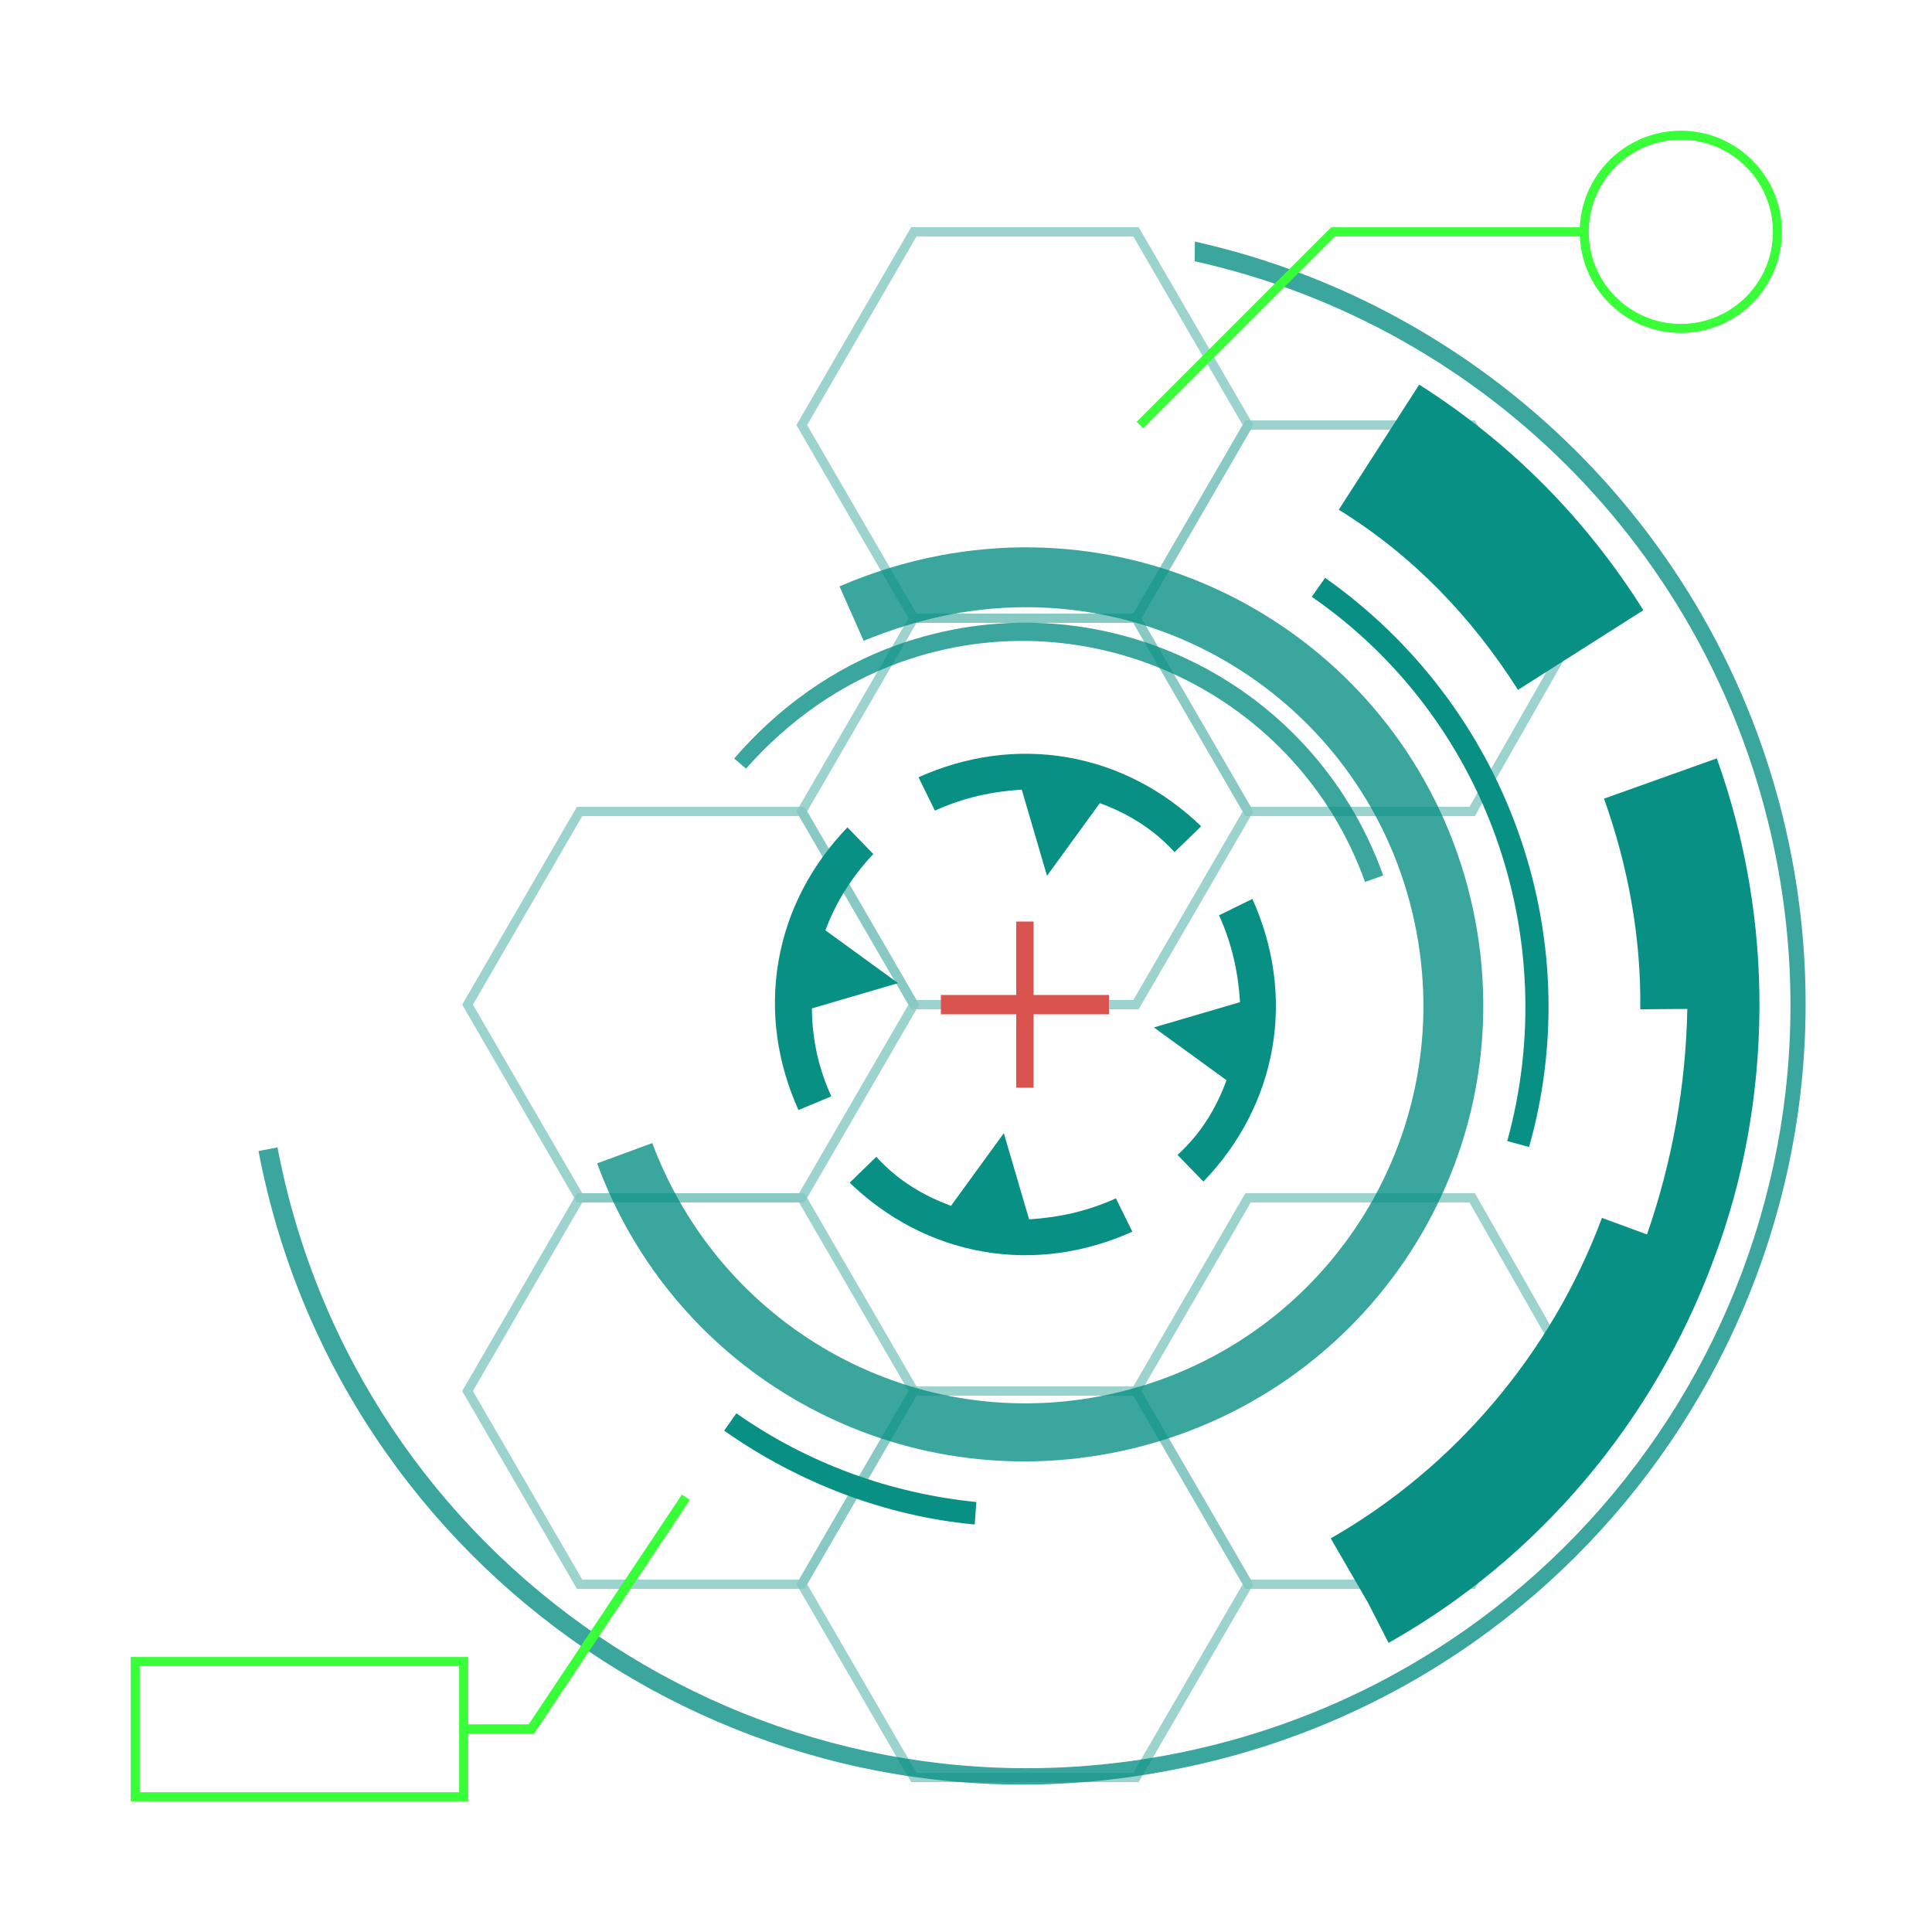 <svg width="80px" height="80px" xmlns="http://www.w3.org/2000/svg" viewBox="0 0 100 100" preserveAspectRatio="xMidYMid"
     class="lds-hud" style="background: rgb(30, 44, 36,0);">
    <style type="text/css">
        .st0 {
        opacity: 0.8;
        fill: none;
        stroke-width: 0.481;
        stroke-miterlimit: 10;
        }

        .st2 {
        opacity: 0.8;
        }

        .st3 {
        fill: none;
        stroke-width: 0.5;
        stroke-miterlimit: 10;
        }

        .st4 {
        fill: none;
        stroke-width: 0.469;
        stroke-miterlimit: 10;
        }
    </style>
    <g style="opacity:0.5">
        <polygon ng-attr-stroke="{{config.c1}}" points="41.5,62 30,62 24.2,72 30,82 41.5,82 47.3,72   " class="st0"
                 stroke="#099084"></polygon>
        <polygon ng-attr-stroke="{{config.c1}}" points="58.8,72 47.3,72 41.5,82 47.3,92 58.8,92 64.6,82   " class="st0"
                 stroke="#099084"></polygon>
        <polygon ng-attr-stroke="{{config.c1}}" points="76.2,62 64.6,62 58.8,72 64.6,82 76.2,82 81.9,72   " class="st0"
                 stroke="#099084"></polygon>
        <polygon ng-attr-stroke="{{config.c1}}" points="41.5,42 30,42 24.2,52 30,62 41.5,62 47.3,52   " class="st0"
                 stroke="#099084"></polygon>
        <polygon ng-attr-stroke="{{config.c1}}" points="58.8,12 47.3,12 41.5,22 47.3,32 58.8,32 64.6,22   " class="st0"
                 stroke="#099084"></polygon>
        <polygon ng-attr-stroke="{{config.c1}}" points="58.8,32 47.3,32 41.5,42 47.3,52 58.8,52 64.6,42   " class="st0"
                 stroke="#099084"></polygon>
        <polygon ng-attr-stroke="{{config.c1}}" points="76.2,22 64.6,22 58.8,32 64.6,42 76.2,42 81.9,32   " class="st0"
                 stroke="#099084"></polygon>
    </g>
    <g transform="rotate(144.828 53.064 52)">
        <path ng-attr-fill="{{config.c2}}"
              d="M48.3,56.8l-4.4,1.5c-0.9-1.3-1.5-2.7-1.7-4.3l-1.9,0.3c0.5,2.6,1.7,5,3.6,6.9c1.9,1.9,4.3,3.1,6.9,3.6 l0.3-1.9c-1.6-0.3-3-0.9-4.3-1.7L48.3,56.8z"
              fill="#099084"></path>
        <path ng-attr-fill="{{config.c2}}"
              d="M57.8,47.2l4.4-1.5c0.9,1.3,1.5,2.7,1.7,4.3l1.9-0.3c-0.5-2.6-1.7-5-3.6-6.9c-1.9-1.9-4.3-3.1-6.9-3.6L55,41.1 c1.6,0.3,3,0.9,4.3,1.7L57.8,47.2z"
              fill="#099084"></path>
        <path ng-attr-fill="{{config.c2}}"
              d="M62.2,58.2l-4.4-1.5l1.5,4.4C58,62,56.5,62.6,55,62.9l0.3,1.9c2.6-0.5,5-1.7,6.9-3.6c1.9-1.9,3.1-4.3,3.6-6.9 L64,53.9C63.7,55.5,63.1,56.9,62.2,58.2z"
              fill="#099084"></path>
        <path ng-attr-fill="{{config.c2}}"
              d="M43.9,42.8c-1.9,1.9-3.1,4.3-3.6,6.9l1.9,0.3c0.3-1.6,0.9-3,1.7-4.3l4.4,1.5l-1.5-4.4c1.3-0.9,2.7-1.5,4.3-1.7 l-0.3-1.9C48.2,39.7,45.8,40.9,43.9,42.8z"
              fill="#099084"></path>
        <animateTransform attributeName="transform" type="rotate" calcMode="linear" values="0 53.064 52;360 53.064 52"
                          keyTimes="0;1" dur="2.9s" begin="0s" repeatCount="indefinite"></animateTransform>
    </g>
    <g class="st2" transform="rotate(70.345 53.064 52)">
        <path ng-attr-fill="{{config.c2}}"
              d="M36,61.9c-1.7-3-2.7-6.4-2.7-9.9c0-10.9,8.8-19.7,19.7-19.7v1c-10.3,0-18.8,8.4-18.8,18.8 c0,3.3,0.9,6.5,2.5,9.4L36,61.9z"
              fill="#099084"></path>
        <animateTransform attributeName="transform" type="rotate" calcMode="linear" values="360 53.064 52;0 53.064 52"
                          keyTimes="0;1" dur="1.45s" begin="0s" repeatCount="indefinite"></animateTransform>
    </g>
    <g class="st2" transform="rotate(79.242 53.064 52)">
        <path ng-attr-fill="{{config.c2}}"
              d="M57,75.3l-0.5-3c9.9-1.7,17.2-10.2,17.2-20.3c0-11.4-9.2-20.6-20.6-20.6S32.5,40.6,32.5,52 c0,1.6,0.2,3.2,0.5,4.7l-3,0.7c-0.4-1.8-0.6-3.6-0.6-5.4c0-13.1,10.6-23.7,23.7-23.7S76.7,38.9,76.7,52 C76.7,63.6,68.4,73.4,57,75.3z"
              fill="#099084"></path>
        <animateTransform attributeName="transform" type="rotate" calcMode="linear" values="0 53.064 52;360 53.064 52"
                          keyTimes="0;1" dur="0.966s" begin="0s" repeatCount="indefinite"></animateTransform>
    </g>
    <g transform="rotate(70.345 53.064 52)">
        <path ng-attr-fill="{{config.c2}}"
              d="M90.5,45.4c-1.5-8.8-6.2-16.8-13-22.5l0,0c-3.4-2.9-7.3-5.1-11.4-6.6s-8.5-2.3-13-2.3v2.4v1.4v2.4 c3.7,0,7.4,0.6,10.9,1.9l0.8-2.3c0,0,0,0,0,0c3.7,1.4,7.2,3.4,10.3,5.9l1.2-1.5L75,25.8c0,0,0,0,0,0l-1.5,1.8 c5.7,4.8,9.6,11.5,10.9,18.8l3.8-0.7c0,0,0,0,0,0L90.5,45.4z"
              fill="#099084"></path>
        <path ng-attr-fill="{{config.c2}}"
              d="M29.7,22l4.7,6.1c3.5-2.8,7.5-4.6,11.9-5.6l-1.7-7.5C39.2,16.2,34.2,18.5,29.7,22z" fill="#099084"></path>
        <animateTransform attributeName="transform" type="rotate" calcMode="linear" values="360 53.064 52;0 53.064 52"
                          keyTimes="0;1" dur="1.45s" begin="0s" repeatCount="indefinite"></animateTransform>
    </g>
    <g class="st2" transform="rotate(79.242 53.064 52)">
        <path ng-attr-fill="{{config.c2}}"
              d="M53.1,92.4v-1c21.8,0,39.5-17.7,39.5-39.5c0-21.8-17.7-39.5-39.5-39.5c-15.8,0-30,9.4-36.2,23.8L15.9,36 c6.4-14.8,21-24.4,37.1-24.4c22.3,0,40.4,18.1,40.4,40.4C93.5,74.3,75.3,92.4,53.1,92.4z"
              fill="#099084"></path>
        <animateTransform attributeName="transform" type="rotate" calcMode="linear" values="0 53.064 52;360 53.064 52"
                          keyTimes="0;1" dur="0.966s" begin="0s" repeatCount="indefinite"></animateTransform>
    </g>
    <polygon ng-attr-fill="{{config.c3}}"
             points="57.4,51.5 53.5,51.5 53.5,47.7 52.6,47.7 52.6,51.5 48.7,51.5 48.7,52.5 52.6,52.5 52.6,56.3 53.5,56.3 53.5,52.5 57.4,52.5 "
             fill="#d9534f">
        <animate attributeName="opacity" calcMode="linear" values="0;0;1;1;0" keyTimes="0;0.4;0.5;0.9;1" dur="0.966"
                 begin="0s" repeatCount="indefinite"></animate>
    </polygon>
    <g transform="rotate(215.172 53.064 52)">
        <path ng-attr-fill="{{config.c2}}" d="M39.7,28.5l0.6,1c3.9-2.2,8.3-3.4,12.8-3.4V25C48.4,25,43.7,26.2,39.7,28.5z"
              fill="#099084"></path>
        <path ng-attr-fill="{{config.c2}}"
              d="M28.6,60.6l-1.1,0.4C31.3,71.8,41.6,79,53.1,79v-1.2C42.1,77.9,32.3,70.9,28.6,60.6z"
              fill="#099084"></path>
        <animateTransform attributeName="transform" type="rotate" calcMode="linear" values="360 53.064 52;0 53.064 52"
                          keyTimes="0;1" dur="2.9s" begin="0s" repeatCount="indefinite"></animateTransform>
    </g>
    <g>
        <polyline ng-attr-stroke="{{config.c4}}" points="35.5,77.5 27.5,89.5 24,89.5   " class="st3"
                  stroke="#39ff39"></polyline>
        <rect ng-attr-stroke="{{config.c4}}" x="7" y="86" width="17" height="7" class="st4" stroke="#39ff39"></rect>
    </g>
    <g>
        <polyline ng-attr-stroke="{{config.c4}}" points="59,22 69,12 82,12   " class="st4" stroke="#39ff39"></polyline>
        <circle ng-attr-stroke="{{config.c4}}" cx="87" cy="12" r="5" class="st4" stroke="#39ff39"></circle>
    </g>
</svg>
